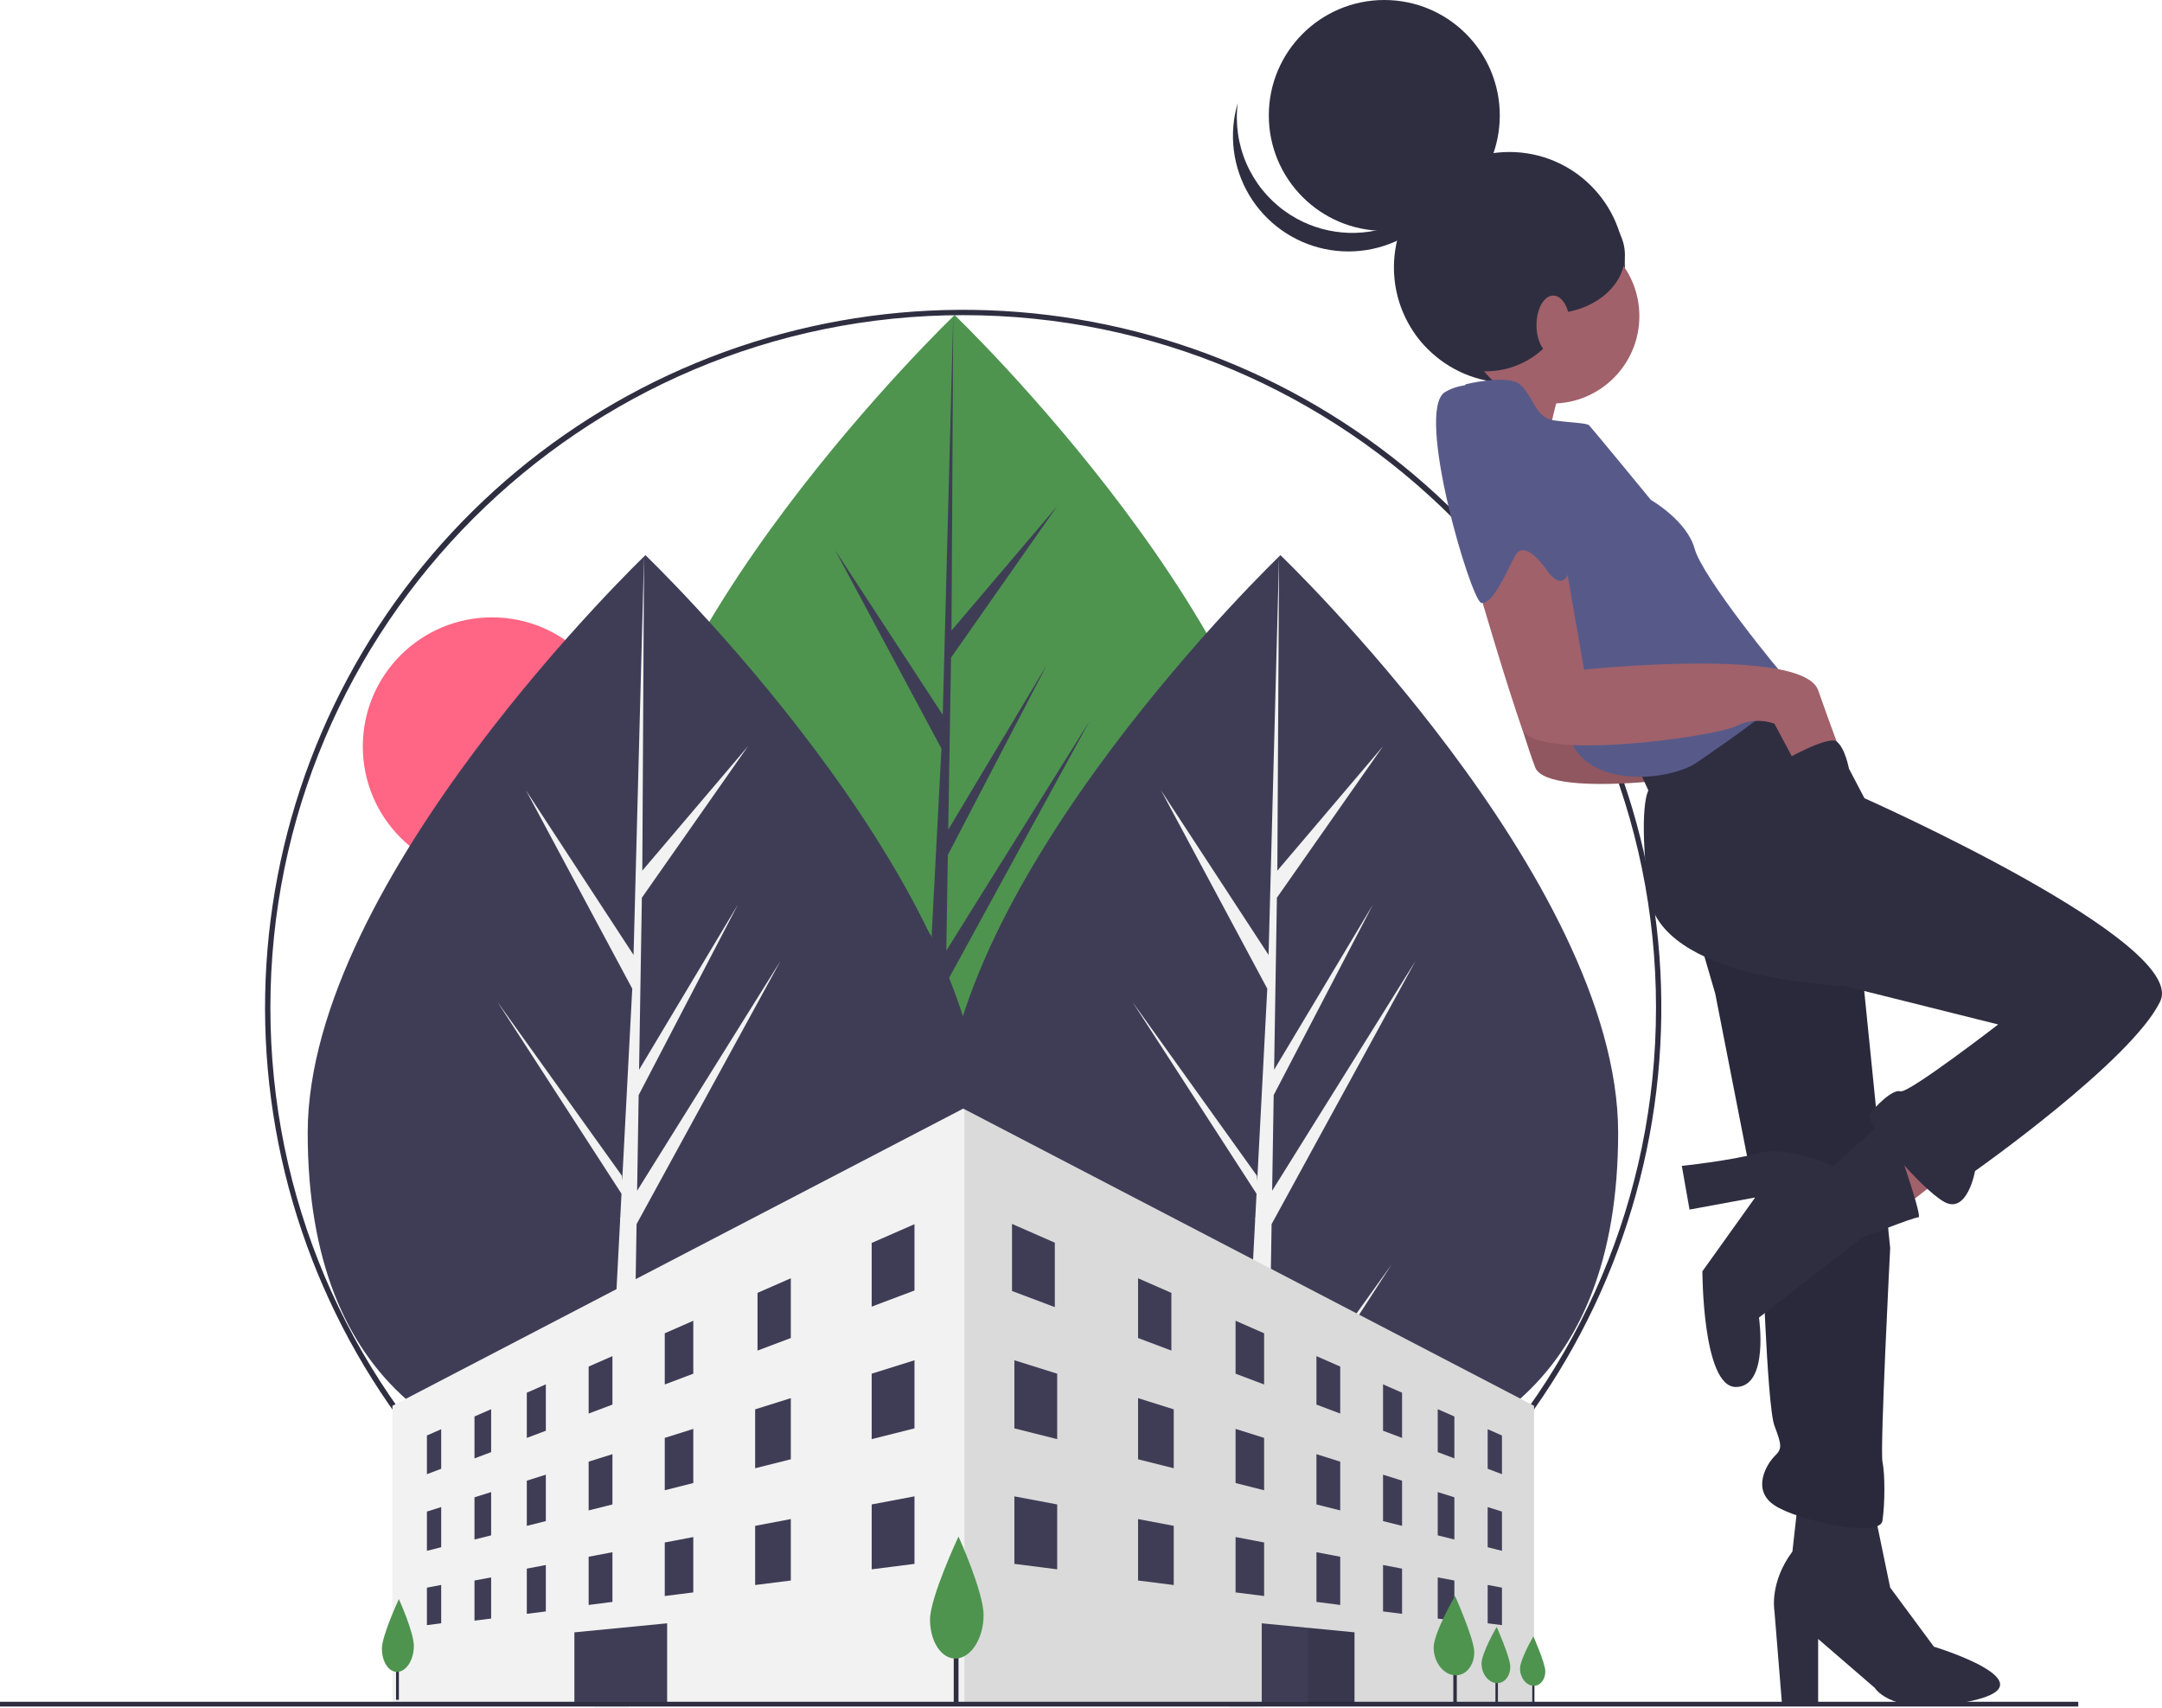 <svg width="590" height="466" viewBox="0 0 590 466" fill="none" xmlns="http://www.w3.org/2000/svg">
<g clip-path="url(#clip0_6_692)">
<path d="M134.265 238.945C153.734 238.945 169.518 223.169 169.518 203.707C169.518 184.246 153.734 168.47 134.265 168.47C114.795 168.47 99.011 184.246 99.011 203.707C99.011 223.169 114.795 238.945 134.265 238.945Z" fill="#FF6584"/>
<path d="M352.664 243.606C352.664 312.98 311.403 337.203 260.506 337.203C209.608 337.203 168.347 312.98 168.347 243.606C168.347 174.231 260.506 85.976 260.506 85.976C260.506 85.976 352.664 174.231 352.664 243.606Z" fill="#4E944F"/>
<path d="M257.149 326.591L258.092 268.531L297.373 196.702L258.24 259.423L258.665 233.317L285.736 181.349L258.777 226.408L259.54 179.455L288.529 138.083L259.66 172.072L260.137 85.976L257.14 199.951L257.387 195.249L227.913 150.156L256.914 204.275L254.168 256.714L254.086 255.322L220.109 207.868L253.984 260.239L253.64 266.797L253.578 266.896L253.606 267.434L246.639 400.476H255.948L257.065 331.757L290.856 279.514L257.149 326.591Z" fill="#3F3D56"/>
<path d="M441.584 309.131C441.584 378.505 400.324 402.728 349.426 402.728C298.528 402.728 257.268 378.505 257.268 309.131C257.268 239.756 349.426 151.501 349.426 151.501C349.426 151.501 441.584 239.756 441.584 309.131Z" fill="#3F3D56"/>
<path d="M346.069 392.116L347.013 334.056L386.293 262.227L347.161 324.947L347.585 298.842L374.657 246.874L347.697 291.933V291.933L348.46 244.979L377.449 203.607L348.58 237.597L349.057 151.5L346.06 265.476L346.307 260.774L316.833 215.681L345.834 269.8L343.088 322.238L343.006 320.846L309.029 273.393L342.903 325.764L342.56 332.322L342.498 332.42L342.526 332.959L335.559 466H344.868L345.985 397.281L379.776 345.039L346.069 392.116Z" fill="#F2F2F2"/>
<path d="M268.287 309.131C268.287 378.505 227.027 402.728 176.129 402.728C125.231 402.728 83.971 378.505 83.971 309.131C83.971 239.756 176.129 151.501 176.129 151.501C176.129 151.501 268.287 239.756 268.287 309.131Z" fill="#3F3D56"/>
<path d="M172.772 392.116L173.716 334.056L212.996 262.227L173.864 324.947L174.288 298.842L201.36 246.874L174.401 291.933V291.933L175.163 244.979L204.152 203.607L175.283 237.597L175.76 151.5L172.764 265.476L173.01 260.774L143.537 215.681L172.537 269.8L169.791 322.238L169.71 320.846L135.732 273.393L169.607 325.764L169.263 332.322L169.202 332.42L169.23 332.959L162.262 466H171.571L172.688 397.281L206.48 345.039L172.772 392.116Z" fill="#F2F2F2"/>
<path d="M262.852 465.414C218.774 465.414 176.06 450.138 141.987 422.188C107.915 394.238 84.592 355.344 75.993 312.133C67.394 268.921 74.05 224.067 94.828 185.211C115.606 146.356 149.22 115.903 189.942 99.043C230.665 82.183 275.976 79.958 318.156 92.747C360.336 105.536 396.774 132.549 421.262 169.181C445.751 205.814 456.774 249.8 452.454 293.646C448.133 337.492 428.737 378.484 397.569 409.637C379.919 427.376 358.924 441.439 335.8 451.013C312.676 460.587 287.881 465.482 262.852 465.414ZM262.852 86.002C158.602 86.002 73.787 170.777 73.787 274.981C73.787 379.184 158.602 463.96 262.852 463.96C367.102 463.96 451.917 379.184 451.917 274.981C451.917 170.777 367.102 86.002 262.852 86.002Z" fill="#2F2E41"/>
<path d="M418.638 383.627V464.721H107.094V383.627L262.866 302.532L263.19 302.701L418.638 383.627Z" fill="#F2F2F2"/>
<path opacity="0.1" d="M418.638 383.627V464.721H263.19V302.701L418.638 383.627Z" fill="black"/>
<path d="M249.56 352.162L237.878 356.571V339.187L249.56 334.069V352.162Z" fill="#3F3D56"/>
<path d="M120.399 400.819L116.505 402.291V391.736L120.399 390.016V400.819Z" fill="#3F3D56"/>
<path d="M134.029 396.277L129.486 397.98V386.546L134.029 384.553V396.277Z" fill="#3F3D56"/>
<path d="M148.957 390.439L143.765 392.391V380.059L148.957 377.774V390.439Z" fill="#3F3D56"/>
<path d="M167.131 383.302L160.64 385.751V372.922L167.131 370.076V383.302Z" fill="#3F3D56"/>
<path d="M189.198 374.869L181.41 377.811V363.84L189.198 360.425V374.869Z" fill="#3F3D56"/>
<path d="M215.81 365.137L206.723 368.559V352.811L215.81 348.829V365.137Z" fill="#3F3D56"/>
<path d="M120.399 422.228L116.505 423.207V412.497L120.399 411.266V422.228Z" fill="#3F3D56"/>
<path d="M134.029 418.984L129.486 420.121V408.604L134.029 407.173V418.984Z" fill="#3F3D56"/>
<path d="M148.957 415.091L143.765 416.396V404.063L148.957 402.426V415.091Z" fill="#3F3D56"/>
<path d="M167.131 410.551L160.64 412.18V398.873L167.131 396.831V410.551Z" fill="#3F3D56"/>
<path d="M189.198 404.711L181.41 406.676V392.385L189.198 389.936V404.711Z" fill="#3F3D56"/>
<path d="M215.81 398.224L206.074 400.672V384.6L215.81 381.538V398.224Z" fill="#3F3D56"/>
<path d="M249.56 389.79L237.878 392.726V374.869L249.56 371.205V389.79Z" fill="#3F3D56"/>
<path d="M249.56 426.769L237.878 428.256V410.551L249.56 408.342V426.769Z" fill="#3F3D56"/>
<path d="M120.399 442.988L116.505 443.489V433.257L120.399 432.515V442.988Z" fill="#3F3D56"/>
<path d="M134.029 441.691L129.486 442.263V431.311L134.029 430.459V441.691Z" fill="#3F3D56"/>
<path d="M148.957 439.744L143.765 440.401V428.067L148.957 427.078V439.744Z" fill="#3F3D56"/>
<path d="M167.131 437.149L160.64 437.978V424.823L167.131 423.586V437.149Z" fill="#3F3D56"/>
<path d="M189.198 434.554L181.41 435.542V420.931L189.198 419.448V434.554Z" fill="#3F3D56"/>
<path d="M215.81 431.311L206.074 432.541V416.389L215.81 414.542V431.311Z" fill="#3F3D56"/>
<path d="M405.981 400.819L409.876 402.291V391.736L405.981 390.016V400.819Z" fill="#3F3D56"/>
<path d="M392.351 396.277L396.895 397.98V386.546L392.351 384.553V396.277Z" fill="#3F3D56"/>
<path d="M377.423 390.439L382.616 392.391V380.059L377.423 377.774V390.439Z" fill="#3F3D56"/>
<path d="M359.25 383.302L365.74 385.751V372.922L359.25 370.076V383.302Z" fill="#3F3D56"/>
<path d="M337.183 374.869L344.971 377.811V363.84L337.183 360.425V374.869Z" fill="#3F3D56"/>
<path d="M310.571 365.137L319.658 368.559V352.811L310.571 348.829V365.137Z" fill="#3F3D56"/>
<path d="M405.981 422.228L409.876 423.207V412.497L405.981 411.266V422.228Z" fill="#3F3D56"/>
<path d="M392.351 418.984L396.895 420.121V408.604L392.351 407.173V418.984Z" fill="#3F3D56"/>
<path d="M377.423 415.091L382.616 416.396V404.063L377.423 402.426V415.091Z" fill="#3F3D56"/>
<path d="M359.25 410.551L365.74 412.18V398.873L359.25 396.831V410.551Z" fill="#3F3D56"/>
<path d="M337.183 404.711L344.971 406.676V392.385L337.183 389.936V404.711Z" fill="#3F3D56"/>
<path d="M310.571 398.224L320.307 400.672V384.6L310.571 381.538V398.224Z" fill="#3F3D56"/>
<path d="M276.82 389.79L288.503 392.726V374.869L276.82 371.205V389.79Z" fill="#3F3D56"/>
<path d="M276.82 426.769L288.503 428.256V410.551L276.82 408.342V426.769Z" fill="#3F3D56"/>
<path d="M405.981 442.988L409.876 443.489V433.257L405.981 432.515V442.988Z" fill="#3F3D56"/>
<path d="M392.351 441.691L396.895 442.263V431.311L392.351 430.459V441.691Z" fill="#3F3D56"/>
<path d="M377.423 439.744L382.616 440.401V428.067L377.423 427.078V439.744Z" fill="#3F3D56"/>
<path d="M359.25 437.149L365.74 437.978V424.823L359.25 423.586V437.149Z" fill="#3F3D56"/>
<path d="M337.183 434.554L344.971 435.542V420.931L337.183 419.448V434.554Z" fill="#3F3D56"/>
<path d="M310.571 431.311L320.307 432.541V416.389L310.571 414.542V431.311Z" fill="#3F3D56"/>
<path d="M287.854 356.704L276.172 352.3V333.997L287.854 339.117V356.704Z" fill="#3F3D56"/>
<path d="M397.554 450.281H396.602V465.511H397.554V450.281Z" fill="#2F2E41"/>
<path d="M408.774 454.427H408.099V465.219H408.774V454.427Z" fill="#2F2E41"/>
<path d="M418.744 455.745H418.151V465.23H418.744V455.745Z" fill="#2F2E41"/>
<path d="M369.634 445.453V465.046L356.978 465.027L344.322 465.007V442.988L356.978 444.221L369.634 445.453Z" fill="#3F3D56"/>
<path d="M156.746 465.046L182.059 465.006V442.988L156.746 445.451V465.046Z" fill="#3F3D56"/>
<path d="M567.15 464.397H0V465.695H567.15V464.397Z" fill="#2F2E41"/>
<path opacity="0.1" d="M369.635 445.453V465.046L356.979 465.027V444.221L369.635 445.453Z" fill="black"/>
<path d="M261.568 447.205H260.27V465.37H261.568V447.205Z" fill="#2F2E41"/>
<path d="M268.41 440.738C268.41 447.103 265.008 452.415 260.919 452.598C256.943 452.775 253.8 448.012 253.8 441.963C253.8 435.914 261.568 419.308 261.568 419.308C261.568 419.308 268.41 434.373 268.41 440.738Z" fill="#4E944F"/>
<path d="M108.854 453.027H108.08V463.862H108.854V453.027Z" fill="#2F2E41"/>
<path d="M112.935 449.169C112.935 452.966 110.906 456.135 108.467 456.243C106.095 456.349 104.221 453.508 104.221 449.9C104.221 446.292 108.854 436.387 108.854 436.387C108.854 436.387 112.935 445.373 112.935 449.169Z" fill="#4E944F"/>
<path d="M402.316 450.882C402.316 454.493 400.039 457.314 397.078 457.175C393.934 457.027 391.239 453.637 391.239 449.612C391.239 445.586 397.078 435.527 397.078 435.527C397.078 435.527 402.316 447.271 402.316 450.882Z" fill="#4E944F"/>
<path d="M412.148 454.852C412.148 457.411 410.535 459.41 408.437 459.311C406.209 459.207 404.299 456.805 404.299 453.952C404.299 451.099 408.437 443.972 408.437 443.972C408.437 443.972 412.148 452.294 412.148 454.852Z" fill="#4E944F"/>
<path d="M421.71 456.119C421.71 458.368 420.292 460.124 418.448 460.038C416.49 459.946 414.811 457.835 414.811 455.328C414.811 452.82 418.448 446.556 418.448 446.556C418.448 446.556 421.71 453.87 421.71 456.119Z" fill="#4E944F"/>
<path d="M426.319 104.512C426.319 104.512 420.001 123.456 423.511 127.666C427.021 131.876 402.453 115.037 402.453 115.037L415.79 99.601L426.319 104.512Z" fill="#A0616A"/>
<path d="M411.912 104.482C429.318 104.482 443.428 90.378 443.428 72.98C443.428 55.582 429.318 41.478 411.912 41.478C394.506 41.478 380.396 55.582 380.396 72.98C380.396 90.378 394.506 104.482 411.912 104.482Z" fill="#2F2E41"/>
<path d="M534.419 317.809L518.275 330.438L509.149 315.704L525.294 304.478L534.419 317.809Z" fill="#A0616A"/>
<path d="M511.606 412.88L515.817 433.227L527.751 449.365C527.751 449.365 560.04 459.188 538.28 464.099C516.519 469.011 511.606 460.591 511.606 460.591L496.163 447.26V465.502H486.335L484.23 439.542C484.23 439.542 482.826 431.824 489.143 423.404L490.547 410.775L511.606 412.88Z" fill="#2F2E41"/>
<path d="M430.18 160.994L435.795 193.269C435.795 193.269 495.461 186.954 499.673 198.882C503.884 210.81 505.288 214.318 505.288 214.318L493.355 218.528L487.74 208.003C486.029 207.398 484.213 207.148 482.402 207.268C480.592 207.389 478.825 207.878 477.21 208.705C471.595 211.511 422.458 218.528 418.948 209.407C415.439 200.285 405.611 166.607 405.611 166.607L420.352 154.679L430.18 160.994Z" fill="#A0616A"/>
<path opacity="0.1" d="M430.18 160.994L435.795 193.269C435.795 193.269 495.461 186.954 499.673 198.882C503.884 210.81 505.288 214.318 505.288 214.318L493.355 218.528L487.74 208.003C486.029 207.398 484.213 207.148 482.402 207.268C480.592 207.389 478.825 207.878 477.21 208.705C471.595 211.511 422.458 218.528 418.948 209.407C415.439 200.285 405.611 166.607 405.611 166.607L420.352 154.679L430.18 160.994Z" fill="black"/>
<path d="M463.171 254.311L468.085 271.15L480.72 335.7C480.72 335.7 482.124 383.411 484.23 389.024C486.336 394.638 486.336 395.339 484.23 397.444C482.124 399.549 477.912 406.565 484.23 410.775C490.547 414.985 513.01 419.896 513.712 414.985C514.414 410.073 514.414 402.355 513.712 398.847C513.01 395.339 515.818 340.612 515.818 340.612L507.394 257.118L478.614 243.786L463.171 254.311Z" fill="#2F2E41"/>
<path opacity="0.1" d="M463.171 254.311L468.085 271.15L480.72 335.7C480.72 335.7 482.124 383.411 484.23 389.024C486.336 394.638 486.336 395.339 484.23 397.444C482.124 399.549 477.912 406.565 484.23 410.775C490.547 414.985 513.01 419.896 513.712 414.985C514.414 410.073 514.414 402.355 513.712 398.847C513.01 395.339 515.818 340.612 515.818 340.612L507.394 257.118L478.614 243.786L463.171 254.311Z" fill="black"/>
<path d="M493.355 188.358L508.798 217.826C508.798 217.826 597.244 257.118 589.522 273.255C581.801 289.393 538.982 319.563 538.982 319.563C538.982 319.563 536.876 331.491 530.558 327.982C524.241 324.474 508.798 306.232 510.202 304.127C511.606 302.022 516.519 297.111 518.625 297.812C520.731 298.514 545.299 279.57 545.299 279.57L503.182 269.045C503.182 269.045 452.642 267.642 449.834 243.787C447.026 219.931 449.834 215.721 449.834 215.721L446.324 208.003L475.104 190.462L493.355 188.358Z" fill="#2F2E41"/>
<path d="M515.115 304.829L500.375 318.16C500.375 318.16 487.739 312.547 480.018 314.652C472.297 316.756 458.959 318.16 458.959 318.16L461.065 330.087L478.975 326.785L464.575 346.927C464.575 346.927 464.575 378.5 473.7 378.5C482.826 378.5 480.018 359.556 480.018 359.556L508.096 337.805C508.096 337.805 522.135 332.192 523.539 332.192C524.943 332.192 515.115 304.829 515.115 304.829Z" fill="#2F2E41"/>
<path d="M423.511 110.125C436.692 110.125 447.377 99.445 447.377 86.27C447.377 73.095 436.692 62.414 423.511 62.414C410.33 62.414 399.645 73.095 399.645 86.27C399.645 99.445 410.33 110.125 423.511 110.125Z" fill="#A0616A"/>
<path d="M399.995 104.863C399.995 104.863 411.227 102.057 414.736 104.863C418.246 107.67 418.948 113.984 423.862 114.686C428.775 115.388 432.987 115.388 433.689 116.089C434.391 116.791 450.536 136.437 450.536 136.437C450.536 136.437 460.363 142.05 462.469 149.768C464.575 157.486 485.633 183.446 488.441 186.253C491.249 189.059 470.191 203.092 463.171 208.003C456.152 212.915 435.795 215.02 429.477 203.793C423.16 192.567 388.764 119.597 399.995 104.863Z" fill="#575A89"/>
<path d="M426.67 150.469L432.285 182.745C432.285 182.745 491.951 176.43 496.163 188.358C500.375 200.285 501.779 203.794 501.779 203.794L489.845 208.003L484.23 197.479C482.519 196.873 480.703 196.623 478.893 196.744C477.082 196.865 475.315 197.353 473.7 198.18C468.085 200.987 418.948 208.003 415.439 198.882C411.929 189.761 402.102 156.083 402.102 156.083L416.843 144.155L426.67 150.469Z" fill="#A0616A"/>
<path d="M413.255 107.815C413.255 107.815 430.179 143.453 428.775 153.276C427.372 163.099 422.458 156.082 422.458 156.082C422.458 156.082 416.14 146.26 413.333 151.873C410.525 157.486 407.015 165.204 404.207 164.502C401.399 163.8 385.956 111.88 394.38 106.968C402.803 102.057 413.255 107.815 413.255 107.815Z" fill="#575A89"/>
<path d="M377.769 63.004C395.175 63.004 409.285 48.9 409.285 31.502C409.285 14.104 395.175 0 377.769 0C360.363 0 346.253 14.104 346.253 31.502C346.253 48.9 360.363 63.004 377.769 63.004Z" fill="#2F2E41"/>
<path d="M350.585 57.588C354.664 60.535 359.39 62.462 364.367 63.209C369.344 63.956 374.428 63.501 379.193 61.882C383.959 60.262 388.266 57.525 391.757 53.901C395.247 50.276 397.818 45.868 399.254 41.047C398.711 45.367 397.277 49.529 395.043 53.268C392.809 57.007 389.824 60.242 386.276 62.77C382.728 65.298 378.695 67.063 374.43 67.954C370.165 68.844 365.762 68.842 361.498 67.946C357.235 67.05 353.203 65.28 349.658 62.748C346.113 60.216 343.132 56.977 340.903 53.236C338.673 49.494 337.244 45.331 336.706 41.009C336.168 36.688 336.531 32.302 337.774 28.128C337.068 33.735 337.885 39.43 340.139 44.613C342.393 49.797 346.001 54.278 350.585 57.588Z" fill="#2F2E41"/>
<path d="M405.429 101.331C418.193 101.331 428.541 90.989 428.541 78.23C428.541 65.471 418.193 55.129 405.429 55.129C392.664 55.129 382.317 65.471 382.317 78.23C382.317 90.989 392.664 101.331 405.429 101.331Z" fill="#2F2E41"/>
<path d="M422.943 85.58C434.256 85.58 443.428 78.411 443.428 69.567C443.428 60.723 434.256 53.553 422.943 53.553C411.629 53.553 402.457 60.723 402.457 69.567C402.457 78.411 411.629 85.58 422.943 85.58Z" fill="#2F2E41"/>
<path d="M423.862 96.794C426.382 96.794 428.425 93.182 428.425 88.726C428.425 84.269 426.382 80.657 423.862 80.657C421.342 80.657 419.299 84.269 419.299 88.726C419.299 93.182 421.342 96.794 423.862 96.794Z" fill="#A0616A"/>
<path d="M486.493 207.697C486.493 207.697 498.92 200.57 501.227 202.357C503.534 204.144 504.559 209.736 504.559 209.736L490.197 215.37L485.985 207.652L486.493 207.697Z" fill="#2F2E41"/>
</g>
<defs>
<clipPath id="clip0_6_692">
<rect width="590" height="466" fill="white"/>
</clipPath>
</defs>
</svg>
